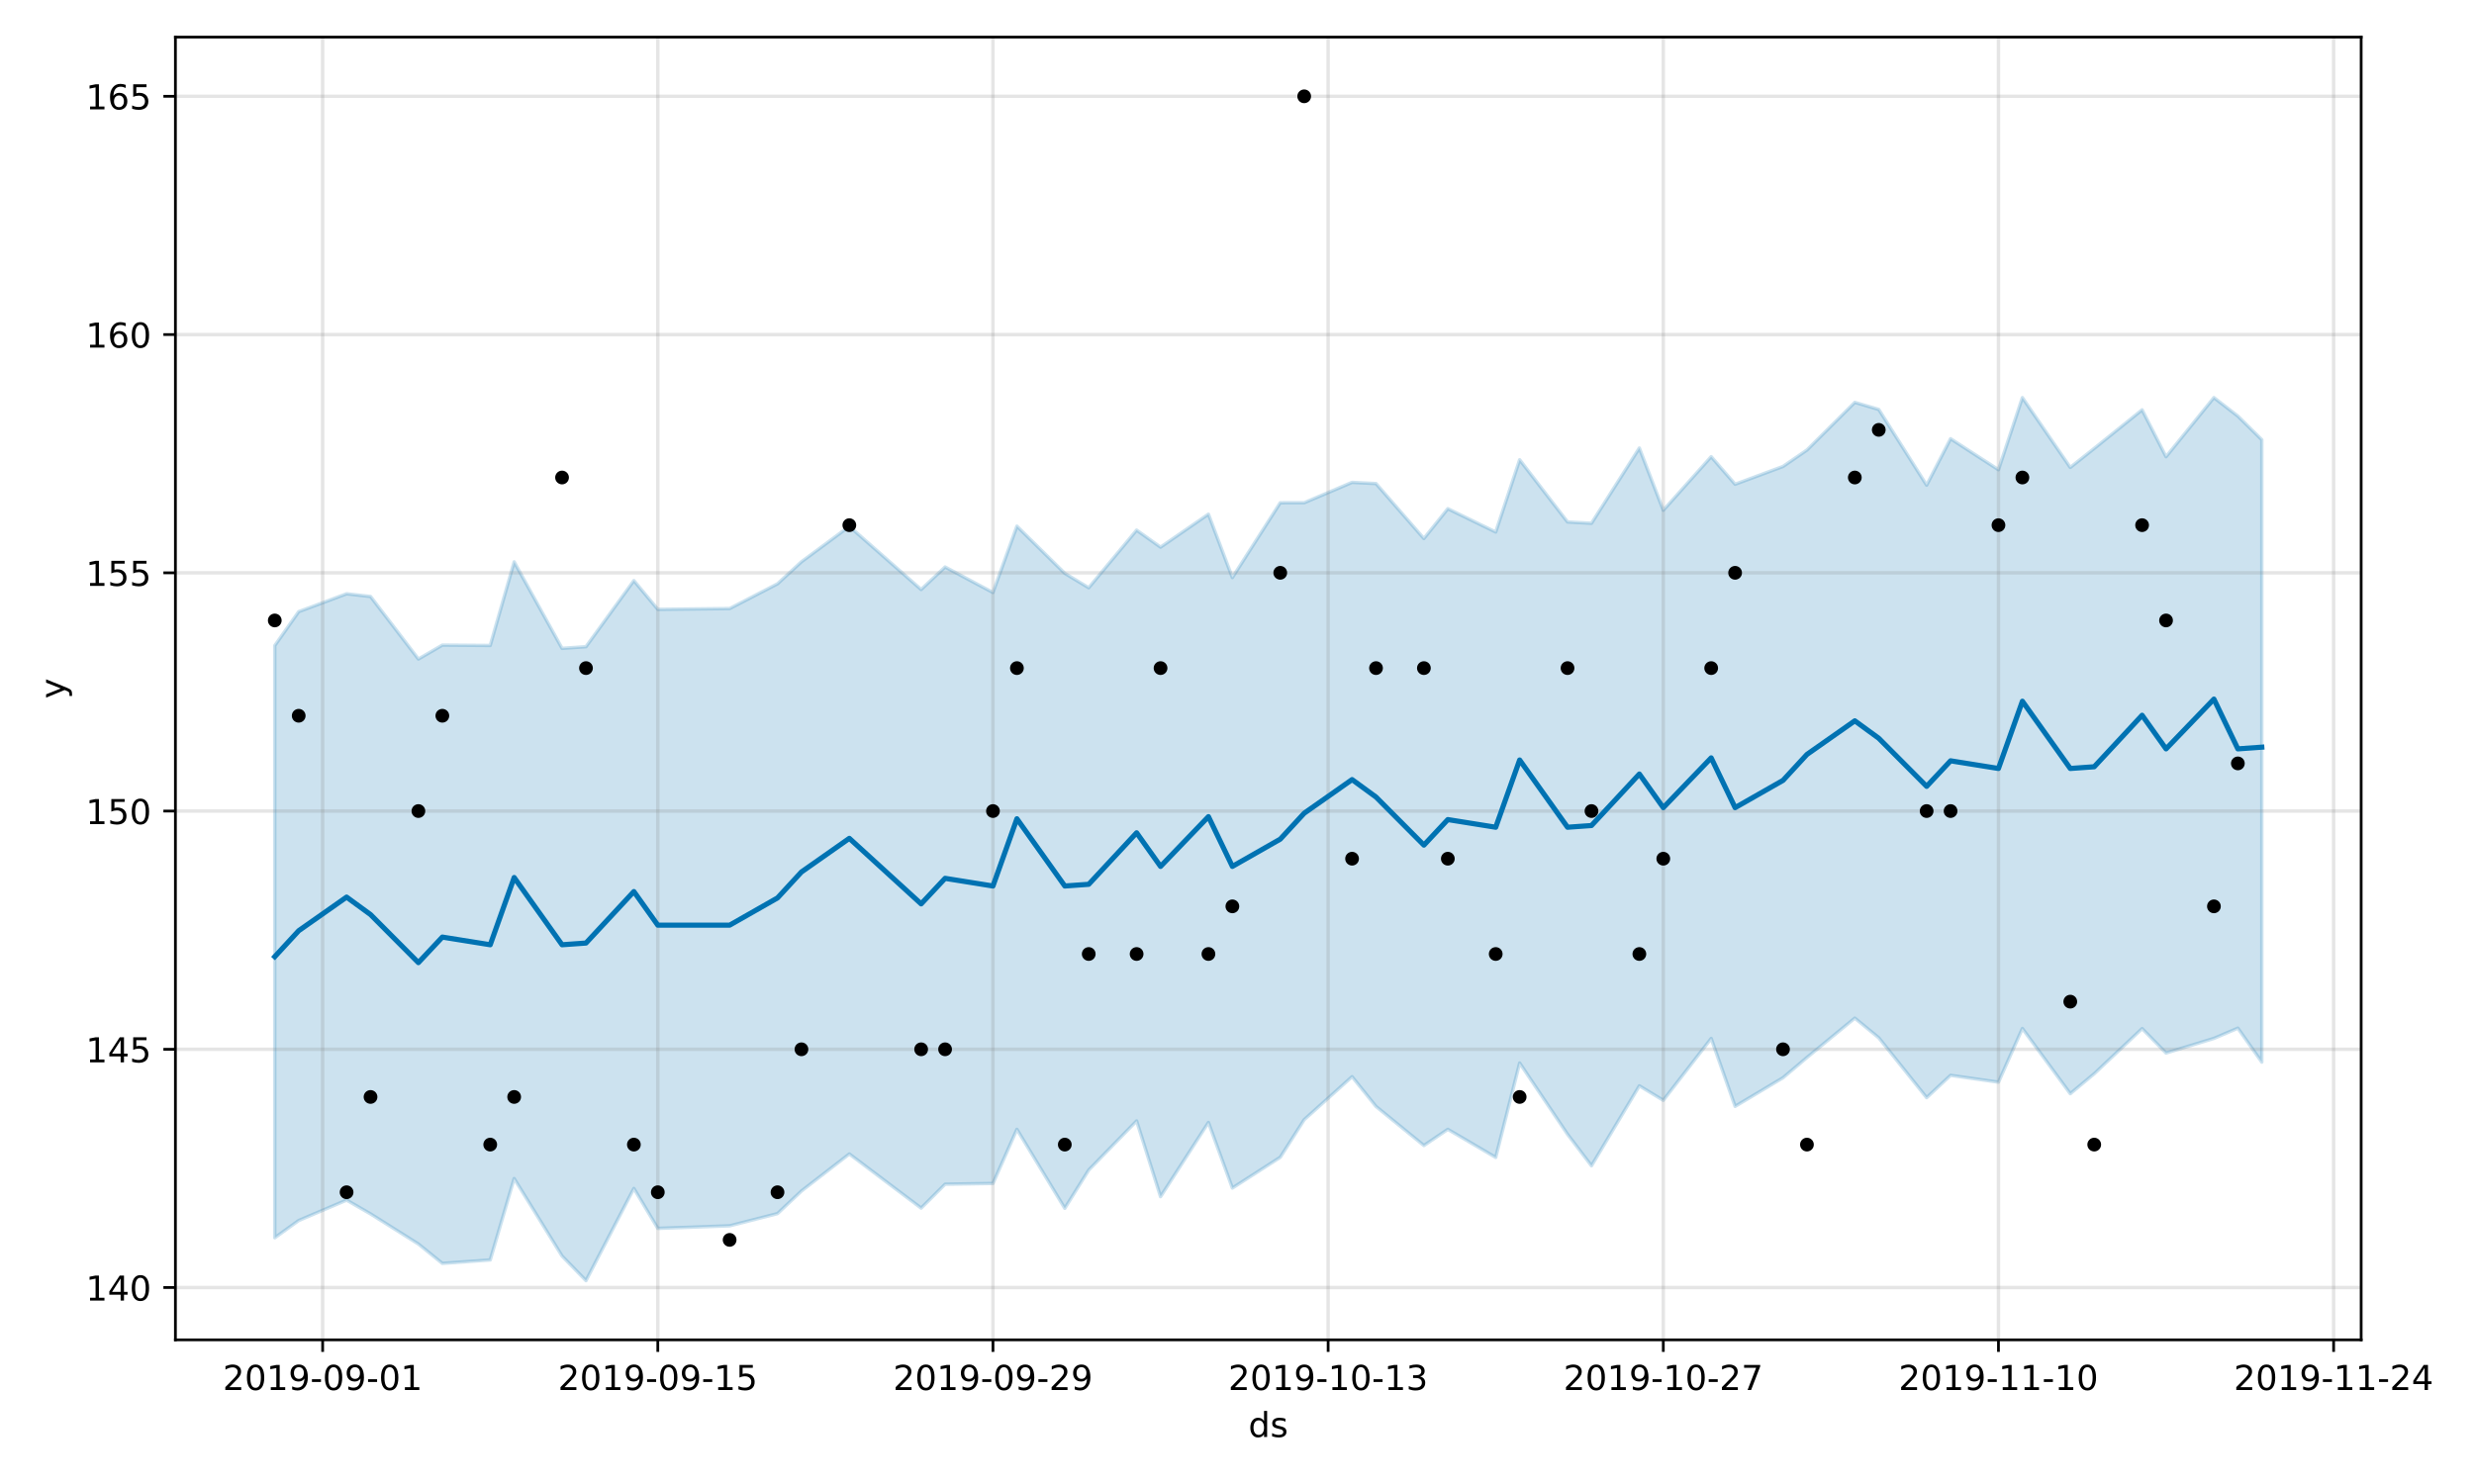 <?xml version="1.0" encoding="utf-8" standalone="no"?>
<!DOCTYPE svg PUBLIC "-//W3C//DTD SVG 1.1//EN"
  "http://www.w3.org/Graphics/SVG/1.1/DTD/svg11.dtd">
<!-- Created with matplotlib (https://matplotlib.org/) -->
<svg height="432pt" version="1.1" viewBox="0 0 720 432" width="720pt" xmlns="http://www.w3.org/2000/svg" xmlns:xlink="http://www.w3.org/1999/xlink">
 <defs>
  <style type="text/css">
*{stroke-linecap:butt;stroke-linejoin:round;}
  </style>
 </defs>
 <g id="figure_1">
  <g id="patch_1">
   <path d="M 0 432 
L 720 432 
L 720 0 
L 0 0 
z
" style="fill:#ffffff;"/>
  </g>
  <g id="axes_1">
   <g id="patch_2">
    <path d="M 51.05 390.04 
L 687.158 390.04 
L 687.158 10.8 
L 51.05 10.8 
z
" style="fill:#ffffff;"/>
   </g>
   <g id="PolyCollection_1">
    <defs>
     <path d="M 79.964 -244.06 
L 79.964 -71.677 
L 86.931 -76.7 
L 100.866 -82.648 
L 107.833 -78.626 
L 121.767 -69.858 
L 128.735 -64.223 
L 142.669 -65.226 
L 149.636 -88.925 
L 163.571 -66.369 
L 170.538 -59.198 
L 184.473 -86.034 
L 191.44 -74.413 
L 212.341 -75.154 
L 226.276 -78.715 
L 233.243 -85.286 
L 247.178 -96.072 
L 268.079 -80.318 
L 275.047 -87.271 
L 288.981 -87.491 
L 295.948 -103.243 
L 309.883 -80.247 
L 316.85 -91.397 
L 330.784 -105.689 
L 337.752 -83.645 
L 351.686 -105.245 
L 358.653 -86.15 
L 372.588 -95.109 
L 379.555 -106.056 
L 393.49 -118.572 
L 400.457 -109.904 
L 414.391 -98.532 
L 421.358 -103.241 
L 435.293 -95.07 
L 442.26 -122.55 
L 456.195 -101.803 
L 463.162 -92.641 
L 477.096 -115.908 
L 484.064 -111.694 
L 497.998 -129.699 
L 504.965 -109.935 
L 518.9 -118.258 
L 525.867 -124.15 
L 539.801 -135.617 
L 546.769 -129.892 
L 560.703 -112.464 
L 567.67 -118.964 
L 581.605 -116.976 
L 588.572 -132.595 
L 602.507 -113.622 
L 609.474 -119.424 
L 623.408 -132.56 
L 630.376 -125.466 
L 644.31 -129.716 
L 651.277 -132.692 
L 658.244 -122.816 
L 658.244 -303.997 
L 658.244 -303.997 
L 651.277 -310.872 
L 644.31 -316.259 
L 630.376 -299.045 
L 623.408 -312.696 
L 609.474 -301.469 
L 602.507 -295.93 
L 588.572 -316.251 
L 581.605 -295.262 
L 567.67 -304.289 
L 560.703 -290.767 
L 546.769 -312.809 
L 539.801 -314.87 
L 525.867 -300.997 
L 518.9 -296.211 
L 504.965 -291.04 
L 497.998 -299.056 
L 484.064 -283.456 
L 477.096 -301.574 
L 463.162 -279.675 
L 456.195 -280.057 
L 442.26 -298.16 
L 435.293 -277.13 
L 421.358 -283.914 
L 414.391 -275.23 
L 400.457 -291.233 
L 393.49 -291.582 
L 379.555 -285.657 
L 372.588 -285.646 
L 358.653 -263.86 
L 351.686 -282.327 
L 337.752 -272.724 
L 330.784 -277.674 
L 316.85 -260.905 
L 309.883 -265.102 
L 295.948 -278.828 
L 288.981 -259.523 
L 275.047 -266.945 
L 268.079 -260.388 
L 247.178 -278.776 
L 233.243 -268.464 
L 226.276 -262.048 
L 212.341 -254.849 
L 191.44 -254.614 
L 184.473 -262.983 
L 170.538 -243.747 
L 163.571 -243.262 
L 149.636 -268.441 
L 142.669 -244.106 
L 128.735 -244.21 
L 121.767 -240.154 
L 107.833 -258.363 
L 100.866 -259.146 
L 86.931 -253.945 
L 79.964 -244.06 
z
" id="m8152ddad98" style="stroke:#0072b2;stroke-opacity:0.2;"/>
    </defs>
    <g clip-path="url(#p072d575b80)">
     <use style="fill:#0072b2;fill-opacity:0.2;stroke:#0072b2;stroke-opacity:0.2;" x="0" xlink:href="#m8152ddad98" y="432"/>
    </g>
   </g>
   <g id="matplotlib.axis_1">
    <g id="xtick_1">
     <g id="line2d_1">
      <path clip-path="url(#p072d575b80)" d="M 93.898 390.04 
L 93.898 10.8 
" style="fill:none;stroke:#808080;stroke-linecap:square;stroke-opacity:0.2;"/>
     </g>
     <g id="line2d_2">
      <defs>
       <path d="M 0 0 
L 0 3.5 
" id="m560f3c747c" style="stroke:#000000;stroke-width:0.8;"/>
      </defs>
      <g>
       <use style="stroke:#000000;stroke-width:0.8;" x="93.898" xlink:href="#m560f3c747c" y="390.04"/>
      </g>
     </g>
     <g id="text_1">
      <!-- 2019-09-01 -->
      <defs>
       <path d="M 19.188 8.297 
L 53.609 8.297 
L 53.609 0 
L 7.328 0 
L 7.328 8.297 
Q 12.938 14.109 22.625 23.891 
Q 32.328 33.688 34.812 36.531 
Q 39.547 41.844 41.422 45.531 
Q 43.312 49.219 43.312 52.781 
Q 43.312 58.594 39.234 62.25 
Q 35.156 65.922 28.609 65.922 
Q 23.969 65.922 18.812 64.312 
Q 13.672 62.703 7.812 59.422 
L 7.812 69.391 
Q 13.766 71.781 18.938 73 
Q 24.125 74.219 28.422 74.219 
Q 39.75 74.219 46.484 68.547 
Q 53.219 62.891 53.219 53.422 
Q 53.219 48.922 51.531 44.891 
Q 49.859 40.875 45.406 35.406 
Q 44.188 33.984 37.641 27.219 
Q 31.109 20.453 19.188 8.297 
z
" id="DejaVuSans-50"/>
       <path d="M 31.781 66.406 
Q 24.172 66.406 20.328 58.906 
Q 16.5 51.422 16.5 36.375 
Q 16.5 21.391 20.328 13.891 
Q 24.172 6.391 31.781 6.391 
Q 39.453 6.391 43.281 13.891 
Q 47.125 21.391 47.125 36.375 
Q 47.125 51.422 43.281 58.906 
Q 39.453 66.406 31.781 66.406 
z
M 31.781 74.219 
Q 44.047 74.219 50.516 64.516 
Q 56.984 54.828 56.984 36.375 
Q 56.984 17.969 50.516 8.266 
Q 44.047 -1.422 31.781 -1.422 
Q 19.531 -1.422 13.062 8.266 
Q 6.594 17.969 6.594 36.375 
Q 6.594 54.828 13.062 64.516 
Q 19.531 74.219 31.781 74.219 
z
" id="DejaVuSans-48"/>
       <path d="M 12.406 8.297 
L 28.516 8.297 
L 28.516 63.922 
L 10.984 60.406 
L 10.984 69.391 
L 28.422 72.906 
L 38.281 72.906 
L 38.281 8.297 
L 54.391 8.297 
L 54.391 0 
L 12.406 0 
z
" id="DejaVuSans-49"/>
       <path d="M 10.984 1.516 
L 10.984 10.5 
Q 14.703 8.734 18.5 7.812 
Q 22.312 6.891 25.984 6.891 
Q 35.75 6.891 40.891 13.453 
Q 46.047 20.016 46.781 33.406 
Q 43.953 29.203 39.594 26.953 
Q 35.25 24.703 29.984 24.703 
Q 19.047 24.703 12.672 31.312 
Q 6.297 37.938 6.297 49.422 
Q 6.297 60.641 12.938 67.422 
Q 19.578 74.219 30.609 74.219 
Q 43.266 74.219 49.922 64.516 
Q 56.594 54.828 56.594 36.375 
Q 56.594 19.141 48.406 8.859 
Q 40.234 -1.422 26.422 -1.422 
Q 22.703 -1.422 18.891 -0.688 
Q 15.094 0.047 10.984 1.516 
z
M 30.609 32.422 
Q 37.25 32.422 41.125 36.953 
Q 45.016 41.5 45.016 49.422 
Q 45.016 57.281 41.125 61.844 
Q 37.25 66.406 30.609 66.406 
Q 23.969 66.406 20.094 61.844 
Q 16.219 57.281 16.219 49.422 
Q 16.219 41.5 20.094 36.953 
Q 23.969 32.422 30.609 32.422 
z
" id="DejaVuSans-57"/>
       <path d="M 4.891 31.391 
L 31.203 31.391 
L 31.203 23.391 
L 4.891 23.391 
z
" id="DejaVuSans-45"/>
      </defs>
      <g transform="translate(64.841 404.638)scale(0.1 -0.1)">
       <use xlink:href="#DejaVuSans-50"/>
       <use x="63.623" xlink:href="#DejaVuSans-48"/>
       <use x="127.246" xlink:href="#DejaVuSans-49"/>
       <use x="190.869" xlink:href="#DejaVuSans-57"/>
       <use x="254.492" xlink:href="#DejaVuSans-45"/>
       <use x="290.576" xlink:href="#DejaVuSans-48"/>
       <use x="354.199" xlink:href="#DejaVuSans-57"/>
       <use x="417.822" xlink:href="#DejaVuSans-45"/>
       <use x="453.906" xlink:href="#DejaVuSans-48"/>
       <use x="517.529" xlink:href="#DejaVuSans-49"/>
      </g>
     </g>
    </g>
    <g id="xtick_2">
     <g id="line2d_3">
      <path clip-path="url(#p072d575b80)" d="M 191.44 390.04 
L 191.44 10.8 
" style="fill:none;stroke:#808080;stroke-linecap:square;stroke-opacity:0.2;"/>
     </g>
     <g id="line2d_4">
      <g>
       <use style="stroke:#000000;stroke-width:0.8;" x="191.44" xlink:href="#m560f3c747c" y="390.04"/>
      </g>
     </g>
     <g id="text_2">
      <!-- 2019-09-15 -->
      <defs>
       <path d="M 10.797 72.906 
L 49.516 72.906 
L 49.516 64.594 
L 19.828 64.594 
L 19.828 46.734 
Q 21.969 47.469 24.109 47.828 
Q 26.266 48.188 28.422 48.188 
Q 40.625 48.188 47.75 41.5 
Q 54.891 34.812 54.891 23.391 
Q 54.891 11.625 47.562 5.094 
Q 40.234 -1.422 26.906 -1.422 
Q 22.312 -1.422 17.547 -0.641 
Q 12.797 0.141 7.719 1.703 
L 7.719 11.625 
Q 12.109 9.234 16.797 8.062 
Q 21.484 6.891 26.703 6.891 
Q 35.156 6.891 40.078 11.328 
Q 45.016 15.766 45.016 23.391 
Q 45.016 31 40.078 35.438 
Q 35.156 39.891 26.703 39.891 
Q 22.75 39.891 18.812 39.016 
Q 14.891 38.141 10.797 36.281 
z
" id="DejaVuSans-53"/>
      </defs>
      <g transform="translate(162.382 404.638)scale(0.1 -0.1)">
       <use xlink:href="#DejaVuSans-50"/>
       <use x="63.623" xlink:href="#DejaVuSans-48"/>
       <use x="127.246" xlink:href="#DejaVuSans-49"/>
       <use x="190.869" xlink:href="#DejaVuSans-57"/>
       <use x="254.492" xlink:href="#DejaVuSans-45"/>
       <use x="290.576" xlink:href="#DejaVuSans-48"/>
       <use x="354.199" xlink:href="#DejaVuSans-57"/>
       <use x="417.822" xlink:href="#DejaVuSans-45"/>
       <use x="453.906" xlink:href="#DejaVuSans-49"/>
       <use x="517.529" xlink:href="#DejaVuSans-53"/>
      </g>
     </g>
    </g>
    <g id="xtick_3">
     <g id="line2d_5">
      <path clip-path="url(#p072d575b80)" d="M 288.981 390.04 
L 288.981 10.8 
" style="fill:none;stroke:#808080;stroke-linecap:square;stroke-opacity:0.2;"/>
     </g>
     <g id="line2d_6">
      <g>
       <use style="stroke:#000000;stroke-width:0.8;" x="288.981" xlink:href="#m560f3c747c" y="390.04"/>
      </g>
     </g>
     <g id="text_3">
      <!-- 2019-09-29 -->
      <g transform="translate(259.923 404.638)scale(0.1 -0.1)">
       <use xlink:href="#DejaVuSans-50"/>
       <use x="63.623" xlink:href="#DejaVuSans-48"/>
       <use x="127.246" xlink:href="#DejaVuSans-49"/>
       <use x="190.869" xlink:href="#DejaVuSans-57"/>
       <use x="254.492" xlink:href="#DejaVuSans-45"/>
       <use x="290.576" xlink:href="#DejaVuSans-48"/>
       <use x="354.199" xlink:href="#DejaVuSans-57"/>
       <use x="417.822" xlink:href="#DejaVuSans-45"/>
       <use x="453.906" xlink:href="#DejaVuSans-50"/>
       <use x="517.529" xlink:href="#DejaVuSans-57"/>
      </g>
     </g>
    </g>
    <g id="xtick_4">
     <g id="line2d_7">
      <path clip-path="url(#p072d575b80)" d="M 386.522 390.04 
L 386.522 10.8 
" style="fill:none;stroke:#808080;stroke-linecap:square;stroke-opacity:0.2;"/>
     </g>
     <g id="line2d_8">
      <g>
       <use style="stroke:#000000;stroke-width:0.8;" x="386.522" xlink:href="#m560f3c747c" y="390.04"/>
      </g>
     </g>
     <g id="text_4">
      <!-- 2019-10-13 -->
      <defs>
       <path d="M 40.578 39.312 
Q 47.656 37.797 51.625 33 
Q 55.609 28.219 55.609 21.188 
Q 55.609 10.406 48.188 4.484 
Q 40.766 -1.422 27.094 -1.422 
Q 22.516 -1.422 17.656 -0.516 
Q 12.797 0.391 7.625 2.203 
L 7.625 11.719 
Q 11.719 9.328 16.594 8.109 
Q 21.484 6.891 26.812 6.891 
Q 36.078 6.891 40.938 10.547 
Q 45.797 14.203 45.797 21.188 
Q 45.797 27.641 41.281 31.266 
Q 36.766 34.906 28.719 34.906 
L 20.219 34.906 
L 20.219 43.016 
L 29.109 43.016 
Q 36.375 43.016 40.234 45.922 
Q 44.094 48.828 44.094 54.297 
Q 44.094 59.906 40.109 62.906 
Q 36.141 65.922 28.719 65.922 
Q 24.656 65.922 20.016 65.031 
Q 15.375 64.156 9.812 62.312 
L 9.812 71.094 
Q 15.438 72.656 20.344 73.438 
Q 25.25 74.219 29.594 74.219 
Q 40.828 74.219 47.359 69.109 
Q 53.906 64.016 53.906 55.328 
Q 53.906 49.266 50.438 45.094 
Q 46.969 40.922 40.578 39.312 
z
" id="DejaVuSans-51"/>
      </defs>
      <g transform="translate(357.465 404.638)scale(0.1 -0.1)">
       <use xlink:href="#DejaVuSans-50"/>
       <use x="63.623" xlink:href="#DejaVuSans-48"/>
       <use x="127.246" xlink:href="#DejaVuSans-49"/>
       <use x="190.869" xlink:href="#DejaVuSans-57"/>
       <use x="254.492" xlink:href="#DejaVuSans-45"/>
       <use x="290.576" xlink:href="#DejaVuSans-49"/>
       <use x="354.199" xlink:href="#DejaVuSans-48"/>
       <use x="417.822" xlink:href="#DejaVuSans-45"/>
       <use x="453.906" xlink:href="#DejaVuSans-49"/>
       <use x="517.529" xlink:href="#DejaVuSans-51"/>
      </g>
     </g>
    </g>
    <g id="xtick_5">
     <g id="line2d_9">
      <path clip-path="url(#p072d575b80)" d="M 484.064 390.04 
L 484.064 10.8 
" style="fill:none;stroke:#808080;stroke-linecap:square;stroke-opacity:0.2;"/>
     </g>
     <g id="line2d_10">
      <g>
       <use style="stroke:#000000;stroke-width:0.8;" x="484.064" xlink:href="#m560f3c747c" y="390.04"/>
      </g>
     </g>
     <g id="text_5">
      <!-- 2019-10-27 -->
      <defs>
       <path d="M 8.203 72.906 
L 55.078 72.906 
L 55.078 68.703 
L 28.609 0 
L 18.312 0 
L 43.219 64.594 
L 8.203 64.594 
z
" id="DejaVuSans-55"/>
      </defs>
      <g transform="translate(455.006 404.638)scale(0.1 -0.1)">
       <use xlink:href="#DejaVuSans-50"/>
       <use x="63.623" xlink:href="#DejaVuSans-48"/>
       <use x="127.246" xlink:href="#DejaVuSans-49"/>
       <use x="190.869" xlink:href="#DejaVuSans-57"/>
       <use x="254.492" xlink:href="#DejaVuSans-45"/>
       <use x="290.576" xlink:href="#DejaVuSans-49"/>
       <use x="354.199" xlink:href="#DejaVuSans-48"/>
       <use x="417.822" xlink:href="#DejaVuSans-45"/>
       <use x="453.906" xlink:href="#DejaVuSans-50"/>
       <use x="517.529" xlink:href="#DejaVuSans-55"/>
      </g>
     </g>
    </g>
    <g id="xtick_6">
     <g id="line2d_11">
      <path clip-path="url(#p072d575b80)" d="M 581.605 390.04 
L 581.605 10.8 
" style="fill:none;stroke:#808080;stroke-linecap:square;stroke-opacity:0.2;"/>
     </g>
     <g id="line2d_12">
      <g>
       <use style="stroke:#000000;stroke-width:0.8;" x="581.605" xlink:href="#m560f3c747c" y="390.04"/>
      </g>
     </g>
     <g id="text_6">
      <!-- 2019-11-10 -->
      <g transform="translate(552.547 404.638)scale(0.1 -0.1)">
       <use xlink:href="#DejaVuSans-50"/>
       <use x="63.623" xlink:href="#DejaVuSans-48"/>
       <use x="127.246" xlink:href="#DejaVuSans-49"/>
       <use x="190.869" xlink:href="#DejaVuSans-57"/>
       <use x="254.492" xlink:href="#DejaVuSans-45"/>
       <use x="290.576" xlink:href="#DejaVuSans-49"/>
       <use x="354.199" xlink:href="#DejaVuSans-49"/>
       <use x="417.822" xlink:href="#DejaVuSans-45"/>
       <use x="453.906" xlink:href="#DejaVuSans-49"/>
       <use x="517.529" xlink:href="#DejaVuSans-48"/>
      </g>
     </g>
    </g>
    <g id="xtick_7">
     <g id="line2d_13">
      <path clip-path="url(#p072d575b80)" d="M 679.146 390.04 
L 679.146 10.8 
" style="fill:none;stroke:#808080;stroke-linecap:square;stroke-opacity:0.2;"/>
     </g>
     <g id="line2d_14">
      <g>
       <use style="stroke:#000000;stroke-width:0.8;" x="679.146" xlink:href="#m560f3c747c" y="390.04"/>
      </g>
     </g>
     <g id="text_7">
      <!-- 2019-11-24 -->
      <defs>
       <path d="M 37.797 64.312 
L 12.891 25.391 
L 37.797 25.391 
z
M 35.203 72.906 
L 47.609 72.906 
L 47.609 25.391 
L 58.016 25.391 
L 58.016 17.188 
L 47.609 17.188 
L 47.609 0 
L 37.797 0 
L 37.797 17.188 
L 4.891 17.188 
L 4.891 26.703 
z
" id="DejaVuSans-52"/>
      </defs>
      <g transform="translate(650.088 404.638)scale(0.1 -0.1)">
       <use xlink:href="#DejaVuSans-50"/>
       <use x="63.623" xlink:href="#DejaVuSans-48"/>
       <use x="127.246" xlink:href="#DejaVuSans-49"/>
       <use x="190.869" xlink:href="#DejaVuSans-57"/>
       <use x="254.492" xlink:href="#DejaVuSans-45"/>
       <use x="290.576" xlink:href="#DejaVuSans-49"/>
       <use x="354.199" xlink:href="#DejaVuSans-49"/>
       <use x="417.822" xlink:href="#DejaVuSans-45"/>
       <use x="453.906" xlink:href="#DejaVuSans-50"/>
       <use x="517.529" xlink:href="#DejaVuSans-52"/>
      </g>
     </g>
    </g>
    <g id="text_8">
     <!-- ds -->
     <defs>
      <path d="M 45.406 46.391 
L 45.406 75.984 
L 54.391 75.984 
L 54.391 0 
L 45.406 0 
L 45.406 8.203 
Q 42.578 3.328 38.25 0.953 
Q 33.938 -1.422 27.875 -1.422 
Q 17.969 -1.422 11.734 6.484 
Q 5.516 14.406 5.516 27.297 
Q 5.516 40.188 11.734 48.094 
Q 17.969 56 27.875 56 
Q 33.938 56 38.25 53.625 
Q 42.578 51.266 45.406 46.391 
z
M 14.797 27.297 
Q 14.797 17.391 18.875 11.75 
Q 22.953 6.109 30.078 6.109 
Q 37.203 6.109 41.297 11.75 
Q 45.406 17.391 45.406 27.297 
Q 45.406 37.203 41.297 42.844 
Q 37.203 48.484 30.078 48.484 
Q 22.953 48.484 18.875 42.844 
Q 14.797 37.203 14.797 27.297 
z
" id="DejaVuSans-100"/>
      <path d="M 44.281 53.078 
L 44.281 44.578 
Q 40.484 46.531 36.375 47.5 
Q 32.281 48.484 27.875 48.484 
Q 21.188 48.484 17.844 46.438 
Q 14.5 44.391 14.5 40.281 
Q 14.5 37.156 16.891 35.375 
Q 19.281 33.594 26.516 31.984 
L 29.594 31.297 
Q 39.156 29.25 43.188 25.516 
Q 47.219 21.781 47.219 15.094 
Q 47.219 7.469 41.188 3.016 
Q 35.156 -1.422 24.609 -1.422 
Q 20.219 -1.422 15.453 -0.562 
Q 10.688 0.297 5.422 2 
L 5.422 11.281 
Q 10.406 8.688 15.234 7.391 
Q 20.062 6.109 24.812 6.109 
Q 31.156 6.109 34.562 8.281 
Q 37.984 10.453 37.984 14.406 
Q 37.984 18.062 35.516 20.016 
Q 33.062 21.969 24.703 23.781 
L 21.578 24.516 
Q 13.234 26.266 9.516 29.906 
Q 5.812 33.547 5.812 39.891 
Q 5.812 47.609 11.281 51.797 
Q 16.75 56 26.812 56 
Q 31.781 56 36.172 55.266 
Q 40.578 54.547 44.281 53.078 
z
" id="DejaVuSans-115"/>
     </defs>
     <g transform="translate(363.325 418.317)scale(0.1 -0.1)">
      <use xlink:href="#DejaVuSans-100"/>
      <use x="63.477" xlink:href="#DejaVuSans-115"/>
     </g>
    </g>
   </g>
   <g id="matplotlib.axis_2">
    <g id="ytick_1">
     <g id="line2d_15">
      <path clip-path="url(#p072d575b80)" d="M 51.05 374.809 
L 687.158 374.809 
" style="fill:none;stroke:#808080;stroke-linecap:square;stroke-opacity:0.2;"/>
     </g>
     <g id="line2d_16">
      <defs>
       <path d="M 0 0 
L -3.5 0 
" id="m30cad6daae" style="stroke:#000000;stroke-width:0.8;"/>
      </defs>
      <g>
       <use style="stroke:#000000;stroke-width:0.8;" x="51.05" xlink:href="#m30cad6daae" y="374.809"/>
      </g>
     </g>
     <g id="text_9">
      <!-- 140 -->
      <g transform="translate(24.962 378.609)scale(0.1 -0.1)">
       <use xlink:href="#DejaVuSans-49"/>
       <use x="63.623" xlink:href="#DejaVuSans-52"/>
       <use x="127.246" xlink:href="#DejaVuSans-48"/>
      </g>
     </g>
    </g>
    <g id="ytick_2">
     <g id="line2d_17">
      <path clip-path="url(#p072d575b80)" d="M 51.05 305.455 
L 687.158 305.455 
" style="fill:none;stroke:#808080;stroke-linecap:square;stroke-opacity:0.2;"/>
     </g>
     <g id="line2d_18">
      <g>
       <use style="stroke:#000000;stroke-width:0.8;" x="51.05" xlink:href="#m30cad6daae" y="305.455"/>
      </g>
     </g>
     <g id="text_10">
      <!-- 145 -->
      <g transform="translate(24.962 309.254)scale(0.1 -0.1)">
       <use xlink:href="#DejaVuSans-49"/>
       <use x="63.623" xlink:href="#DejaVuSans-52"/>
       <use x="127.246" xlink:href="#DejaVuSans-53"/>
      </g>
     </g>
    </g>
    <g id="ytick_3">
     <g id="line2d_19">
      <path clip-path="url(#p072d575b80)" d="M 51.05 236.101 
L 687.158 236.101 
" style="fill:none;stroke:#808080;stroke-linecap:square;stroke-opacity:0.2;"/>
     </g>
     <g id="line2d_20">
      <g>
       <use style="stroke:#000000;stroke-width:0.8;" x="51.05" xlink:href="#m30cad6daae" y="236.101"/>
      </g>
     </g>
     <g id="text_11">
      <!-- 150 -->
      <g transform="translate(24.962 239.9)scale(0.1 -0.1)">
       <use xlink:href="#DejaVuSans-49"/>
       <use x="63.623" xlink:href="#DejaVuSans-53"/>
       <use x="127.246" xlink:href="#DejaVuSans-48"/>
      </g>
     </g>
    </g>
    <g id="ytick_4">
     <g id="line2d_21">
      <path clip-path="url(#p072d575b80)" d="M 51.05 166.747 
L 687.158 166.747 
" style="fill:none;stroke:#808080;stroke-linecap:square;stroke-opacity:0.2;"/>
     </g>
     <g id="line2d_22">
      <g>
       <use style="stroke:#000000;stroke-width:0.8;" x="51.05" xlink:href="#m30cad6daae" y="166.747"/>
      </g>
     </g>
     <g id="text_12">
      <!-- 155 -->
      <g transform="translate(24.962 170.546)scale(0.1 -0.1)">
       <use xlink:href="#DejaVuSans-49"/>
       <use x="63.623" xlink:href="#DejaVuSans-53"/>
       <use x="127.246" xlink:href="#DejaVuSans-53"/>
      </g>
     </g>
    </g>
    <g id="ytick_5">
     <g id="line2d_23">
      <path clip-path="url(#p072d575b80)" d="M 51.05 97.392 
L 687.158 97.392 
" style="fill:none;stroke:#808080;stroke-linecap:square;stroke-opacity:0.2;"/>
     </g>
     <g id="line2d_24">
      <g>
       <use style="stroke:#000000;stroke-width:0.8;" x="51.05" xlink:href="#m30cad6daae" y="97.392"/>
      </g>
     </g>
     <g id="text_13">
      <!-- 160 -->
      <defs>
       <path d="M 33.016 40.375 
Q 26.375 40.375 22.484 35.828 
Q 18.609 31.297 18.609 23.391 
Q 18.609 15.531 22.484 10.953 
Q 26.375 6.391 33.016 6.391 
Q 39.656 6.391 43.531 10.953 
Q 47.406 15.531 47.406 23.391 
Q 47.406 31.297 43.531 35.828 
Q 39.656 40.375 33.016 40.375 
z
M 52.594 71.297 
L 52.594 62.312 
Q 48.875 64.062 45.094 64.984 
Q 41.312 65.922 37.594 65.922 
Q 27.828 65.922 22.672 59.328 
Q 17.531 52.734 16.797 39.406 
Q 19.672 43.656 24.016 45.922 
Q 28.375 48.188 33.594 48.188 
Q 44.578 48.188 50.953 41.516 
Q 57.328 34.859 57.328 23.391 
Q 57.328 12.156 50.688 5.359 
Q 44.047 -1.422 33.016 -1.422 
Q 20.359 -1.422 13.672 8.266 
Q 6.984 17.969 6.984 36.375 
Q 6.984 53.656 15.188 63.938 
Q 23.391 74.219 37.203 74.219 
Q 40.922 74.219 44.703 73.484 
Q 48.484 72.75 52.594 71.297 
z
" id="DejaVuSans-54"/>
      </defs>
      <g transform="translate(24.962 101.192)scale(0.1 -0.1)">
       <use xlink:href="#DejaVuSans-49"/>
       <use x="63.623" xlink:href="#DejaVuSans-54"/>
       <use x="127.246" xlink:href="#DejaVuSans-48"/>
      </g>
     </g>
    </g>
    <g id="ytick_6">
     <g id="line2d_25">
      <path clip-path="url(#p072d575b80)" d="M 51.05 28.038 
L 687.158 28.038 
" style="fill:none;stroke:#808080;stroke-linecap:square;stroke-opacity:0.2;"/>
     </g>
     <g id="line2d_26">
      <g>
       <use style="stroke:#000000;stroke-width:0.8;" x="51.05" xlink:href="#m30cad6daae" y="28.038"/>
      </g>
     </g>
     <g id="text_14">
      <!-- 165 -->
      <g transform="translate(24.962 31.837)scale(0.1 -0.1)">
       <use xlink:href="#DejaVuSans-49"/>
       <use x="63.623" xlink:href="#DejaVuSans-54"/>
       <use x="127.246" xlink:href="#DejaVuSans-53"/>
      </g>
     </g>
    </g>
    <g id="text_15">
     <!-- y -->
     <defs>
      <path d="M 32.172 -5.078 
Q 28.375 -14.844 24.75 -17.812 
Q 21.141 -20.797 15.094 -20.797 
L 7.906 -20.797 
L 7.906 -13.281 
L 13.188 -13.281 
Q 16.891 -13.281 18.938 -11.516 
Q 21 -9.766 23.484 -3.219 
L 25.094 0.875 
L 2.984 54.688 
L 12.5 54.688 
L 29.594 11.922 
L 46.688 54.688 
L 56.203 54.688 
z
" id="DejaVuSans-121"/>
     </defs>
     <g transform="translate(18.883 203.379)rotate(-90)scale(0.1 -0.1)">
      <use xlink:href="#DejaVuSans-121"/>
     </g>
    </g>
   </g>
   <g id="line2d_27">
    <defs>
     <path d="M 0 1.5 
C 0.398 1.5 0.779 1.342 1.061 1.061 
C 1.342 0.779 1.5 0.398 1.5 0 
C 1.5 -0.398 1.342 -0.779 1.061 -1.061 
C 0.779 -1.342 0.398 -1.5 0 -1.5 
C -0.398 -1.5 -0.779 -1.342 -1.061 -1.061 
C -1.342 -0.779 -1.5 -0.398 -1.5 0 
C -1.5 0.398 -1.342 0.779 -1.061 1.061 
C -0.779 1.342 -0.398 1.5 0 1.5 
z
" id="mdf0d1536ab" style="stroke:#000000;"/>
    </defs>
    <g clip-path="url(#p072d575b80)">
     <use style="stroke:#000000;" x="79.964" xlink:href="#mdf0d1536ab" y="180.617"/>
     <use style="stroke:#000000;" x="86.931" xlink:href="#mdf0d1536ab" y="208.359"/>
     <use style="stroke:#000000;" x="100.866" xlink:href="#mdf0d1536ab" y="347.068"/>
     <use style="stroke:#000000;" x="107.833" xlink:href="#mdf0d1536ab" y="319.326"/>
     <use style="stroke:#000000;" x="121.767" xlink:href="#mdf0d1536ab" y="236.101"/>
     <use style="stroke:#000000;" x="128.735" xlink:href="#mdf0d1536ab" y="208.359"/>
     <use style="stroke:#000000;" x="142.669" xlink:href="#mdf0d1536ab" y="333.197"/>
     <use style="stroke:#000000;" x="149.636" xlink:href="#mdf0d1536ab" y="319.326"/>
     <use style="stroke:#000000;" x="163.571" xlink:href="#mdf0d1536ab" y="139.005"/>
     <use style="stroke:#000000;" x="170.538" xlink:href="#mdf0d1536ab" y="194.488"/>
     <use style="stroke:#000000;" x="184.473" xlink:href="#mdf0d1536ab" y="333.197"/>
     <use style="stroke:#000000;" x="191.44" xlink:href="#mdf0d1536ab" y="347.068"/>
     <use style="stroke:#000000;" x="212.341" xlink:href="#mdf0d1536ab" y="360.938"/>
     <use style="stroke:#000000;" x="226.276" xlink:href="#mdf0d1536ab" y="347.068"/>
     <use style="stroke:#000000;" x="233.243" xlink:href="#mdf0d1536ab" y="305.455"/>
     <use style="stroke:#000000;" x="247.178" xlink:href="#mdf0d1536ab" y="152.876"/>
     <use style="stroke:#000000;" x="268.079" xlink:href="#mdf0d1536ab" y="305.455"/>
     <use style="stroke:#000000;" x="275.047" xlink:href="#mdf0d1536ab" y="305.455"/>
     <use style="stroke:#000000;" x="288.981" xlink:href="#mdf0d1536ab" y="236.101"/>
     <use style="stroke:#000000;" x="295.948" xlink:href="#mdf0d1536ab" y="194.488"/>
     <use style="stroke:#000000;" x="309.883" xlink:href="#mdf0d1536ab" y="333.197"/>
     <use style="stroke:#000000;" x="316.85" xlink:href="#mdf0d1536ab" y="277.713"/>
     <use style="stroke:#000000;" x="330.784" xlink:href="#mdf0d1536ab" y="277.713"/>
     <use style="stroke:#000000;" x="337.752" xlink:href="#mdf0d1536ab" y="194.488"/>
     <use style="stroke:#000000;" x="351.686" xlink:href="#mdf0d1536ab" y="277.713"/>
     <use style="stroke:#000000;" x="358.653" xlink:href="#mdf0d1536ab" y="263.843"/>
     <use style="stroke:#000000;" x="372.588" xlink:href="#mdf0d1536ab" y="166.747"/>
     <use style="stroke:#000000;" x="379.555" xlink:href="#mdf0d1536ab" y="28.038"/>
     <use style="stroke:#000000;" x="393.49" xlink:href="#mdf0d1536ab" y="249.972"/>
     <use style="stroke:#000000;" x="400.457" xlink:href="#mdf0d1536ab" y="194.488"/>
     <use style="stroke:#000000;" x="414.391" xlink:href="#mdf0d1536ab" y="194.488"/>
     <use style="stroke:#000000;" x="421.358" xlink:href="#mdf0d1536ab" y="249.972"/>
     <use style="stroke:#000000;" x="435.293" xlink:href="#mdf0d1536ab" y="277.713"/>
     <use style="stroke:#000000;" x="442.26" xlink:href="#mdf0d1536ab" y="319.326"/>
     <use style="stroke:#000000;" x="456.195" xlink:href="#mdf0d1536ab" y="194.488"/>
     <use style="stroke:#000000;" x="463.162" xlink:href="#mdf0d1536ab" y="236.101"/>
     <use style="stroke:#000000;" x="477.096" xlink:href="#mdf0d1536ab" y="277.713"/>
     <use style="stroke:#000000;" x="484.064" xlink:href="#mdf0d1536ab" y="249.972"/>
     <use style="stroke:#000000;" x="497.998" xlink:href="#mdf0d1536ab" y="194.488"/>
     <use style="stroke:#000000;" x="504.965" xlink:href="#mdf0d1536ab" y="166.747"/>
     <use style="stroke:#000000;" x="518.9" xlink:href="#mdf0d1536ab" y="305.455"/>
     <use style="stroke:#000000;" x="525.867" xlink:href="#mdf0d1536ab" y="333.197"/>
     <use style="stroke:#000000;" x="539.801" xlink:href="#mdf0d1536ab" y="139.005"/>
     <use style="stroke:#000000;" x="546.769" xlink:href="#mdf0d1536ab" y="125.134"/>
     <use style="stroke:#000000;" x="560.703" xlink:href="#mdf0d1536ab" y="236.101"/>
     <use style="stroke:#000000;" x="567.67" xlink:href="#mdf0d1536ab" y="236.101"/>
     <use style="stroke:#000000;" x="581.605" xlink:href="#mdf0d1536ab" y="152.876"/>
     <use style="stroke:#000000;" x="588.572" xlink:href="#mdf0d1536ab" y="139.005"/>
     <use style="stroke:#000000;" x="602.507" xlink:href="#mdf0d1536ab" y="291.584"/>
     <use style="stroke:#000000;" x="609.474" xlink:href="#mdf0d1536ab" y="333.197"/>
     <use style="stroke:#000000;" x="623.408" xlink:href="#mdf0d1536ab" y="152.876"/>
     <use style="stroke:#000000;" x="630.376" xlink:href="#mdf0d1536ab" y="180.617"/>
     <use style="stroke:#000000;" x="644.31" xlink:href="#mdf0d1536ab" y="263.843"/>
     <use style="stroke:#000000;" x="651.277" xlink:href="#mdf0d1536ab" y="222.23"/>
    </g>
   </g>
   <g id="line2d_28">
    <path clip-path="url(#p072d575b80)" d="M 79.964 278.49 
L 86.931 270.935 
L 100.866 261.148 
L 107.833 266.232 
L 121.767 280.225 
L 128.735 272.791 
L 142.669 275.023 
L 149.636 255.449 
L 163.571 275.024 
L 170.538 274.526 
L 184.473 259.536 
L 191.44 269.324 
L 212.341 269.324 
L 226.276 261.391 
L 233.243 253.836 
L 247.178 244.048 
L 268.079 263.124 
L 275.047 255.689 
L 288.981 257.921 
L 295.948 238.346 
L 309.883 257.92 
L 316.85 257.422 
L 330.784 242.431 
L 337.752 252.219 
L 351.686 237.727 
L 358.653 252.218 
L 372.588 244.284 
L 379.555 236.729 
L 393.49 226.941 
L 400.457 232.025 
L 414.391 246.017 
L 421.358 238.582 
L 435.293 240.814 
L 442.26 221.239 
L 456.195 240.813 
L 463.162 240.315 
L 477.096 225.324 
L 484.064 235.111 
L 497.998 220.62 
L 504.965 235.111 
L 518.9 227.177 
L 525.867 219.622 
L 539.801 209.834 
L 546.769 214.918 
L 560.703 228.91 
L 567.67 221.475 
L 581.605 223.707 
L 588.572 204.132 
L 602.507 223.706 
L 609.474 223.208 
L 623.408 208.217 
L 630.376 218.004 
L 644.31 203.513 
L 651.277 218.003 
L 658.244 217.505 
" style="fill:none;stroke:#0072b2;stroke-linecap:square;stroke-width:1.5;"/>
   </g>
   <g id="patch_3">
    <path d="M 51.05 390.04 
L 51.05 10.8 
" style="fill:none;stroke:#000000;stroke-linecap:square;stroke-linejoin:miter;stroke-width:0.8;"/>
   </g>
   <g id="patch_4">
    <path d="M 687.158 390.04 
L 687.158 10.8 
" style="fill:none;stroke:#000000;stroke-linecap:square;stroke-linejoin:miter;stroke-width:0.8;"/>
   </g>
   <g id="patch_5">
    <path d="M 51.05 390.04 
L 687.158 390.04 
" style="fill:none;stroke:#000000;stroke-linecap:square;stroke-linejoin:miter;stroke-width:0.8;"/>
   </g>
   <g id="patch_6">
    <path d="M 51.05 10.8 
L 687.158 10.8 
" style="fill:none;stroke:#000000;stroke-linecap:square;stroke-linejoin:miter;stroke-width:0.8;"/>
   </g>
  </g>
 </g>
 <defs>
  <clipPath id="p072d575b80">
   <rect height="379.24" width="636.108" x="51.05" y="10.8"/>
  </clipPath>
 </defs>
</svg>
